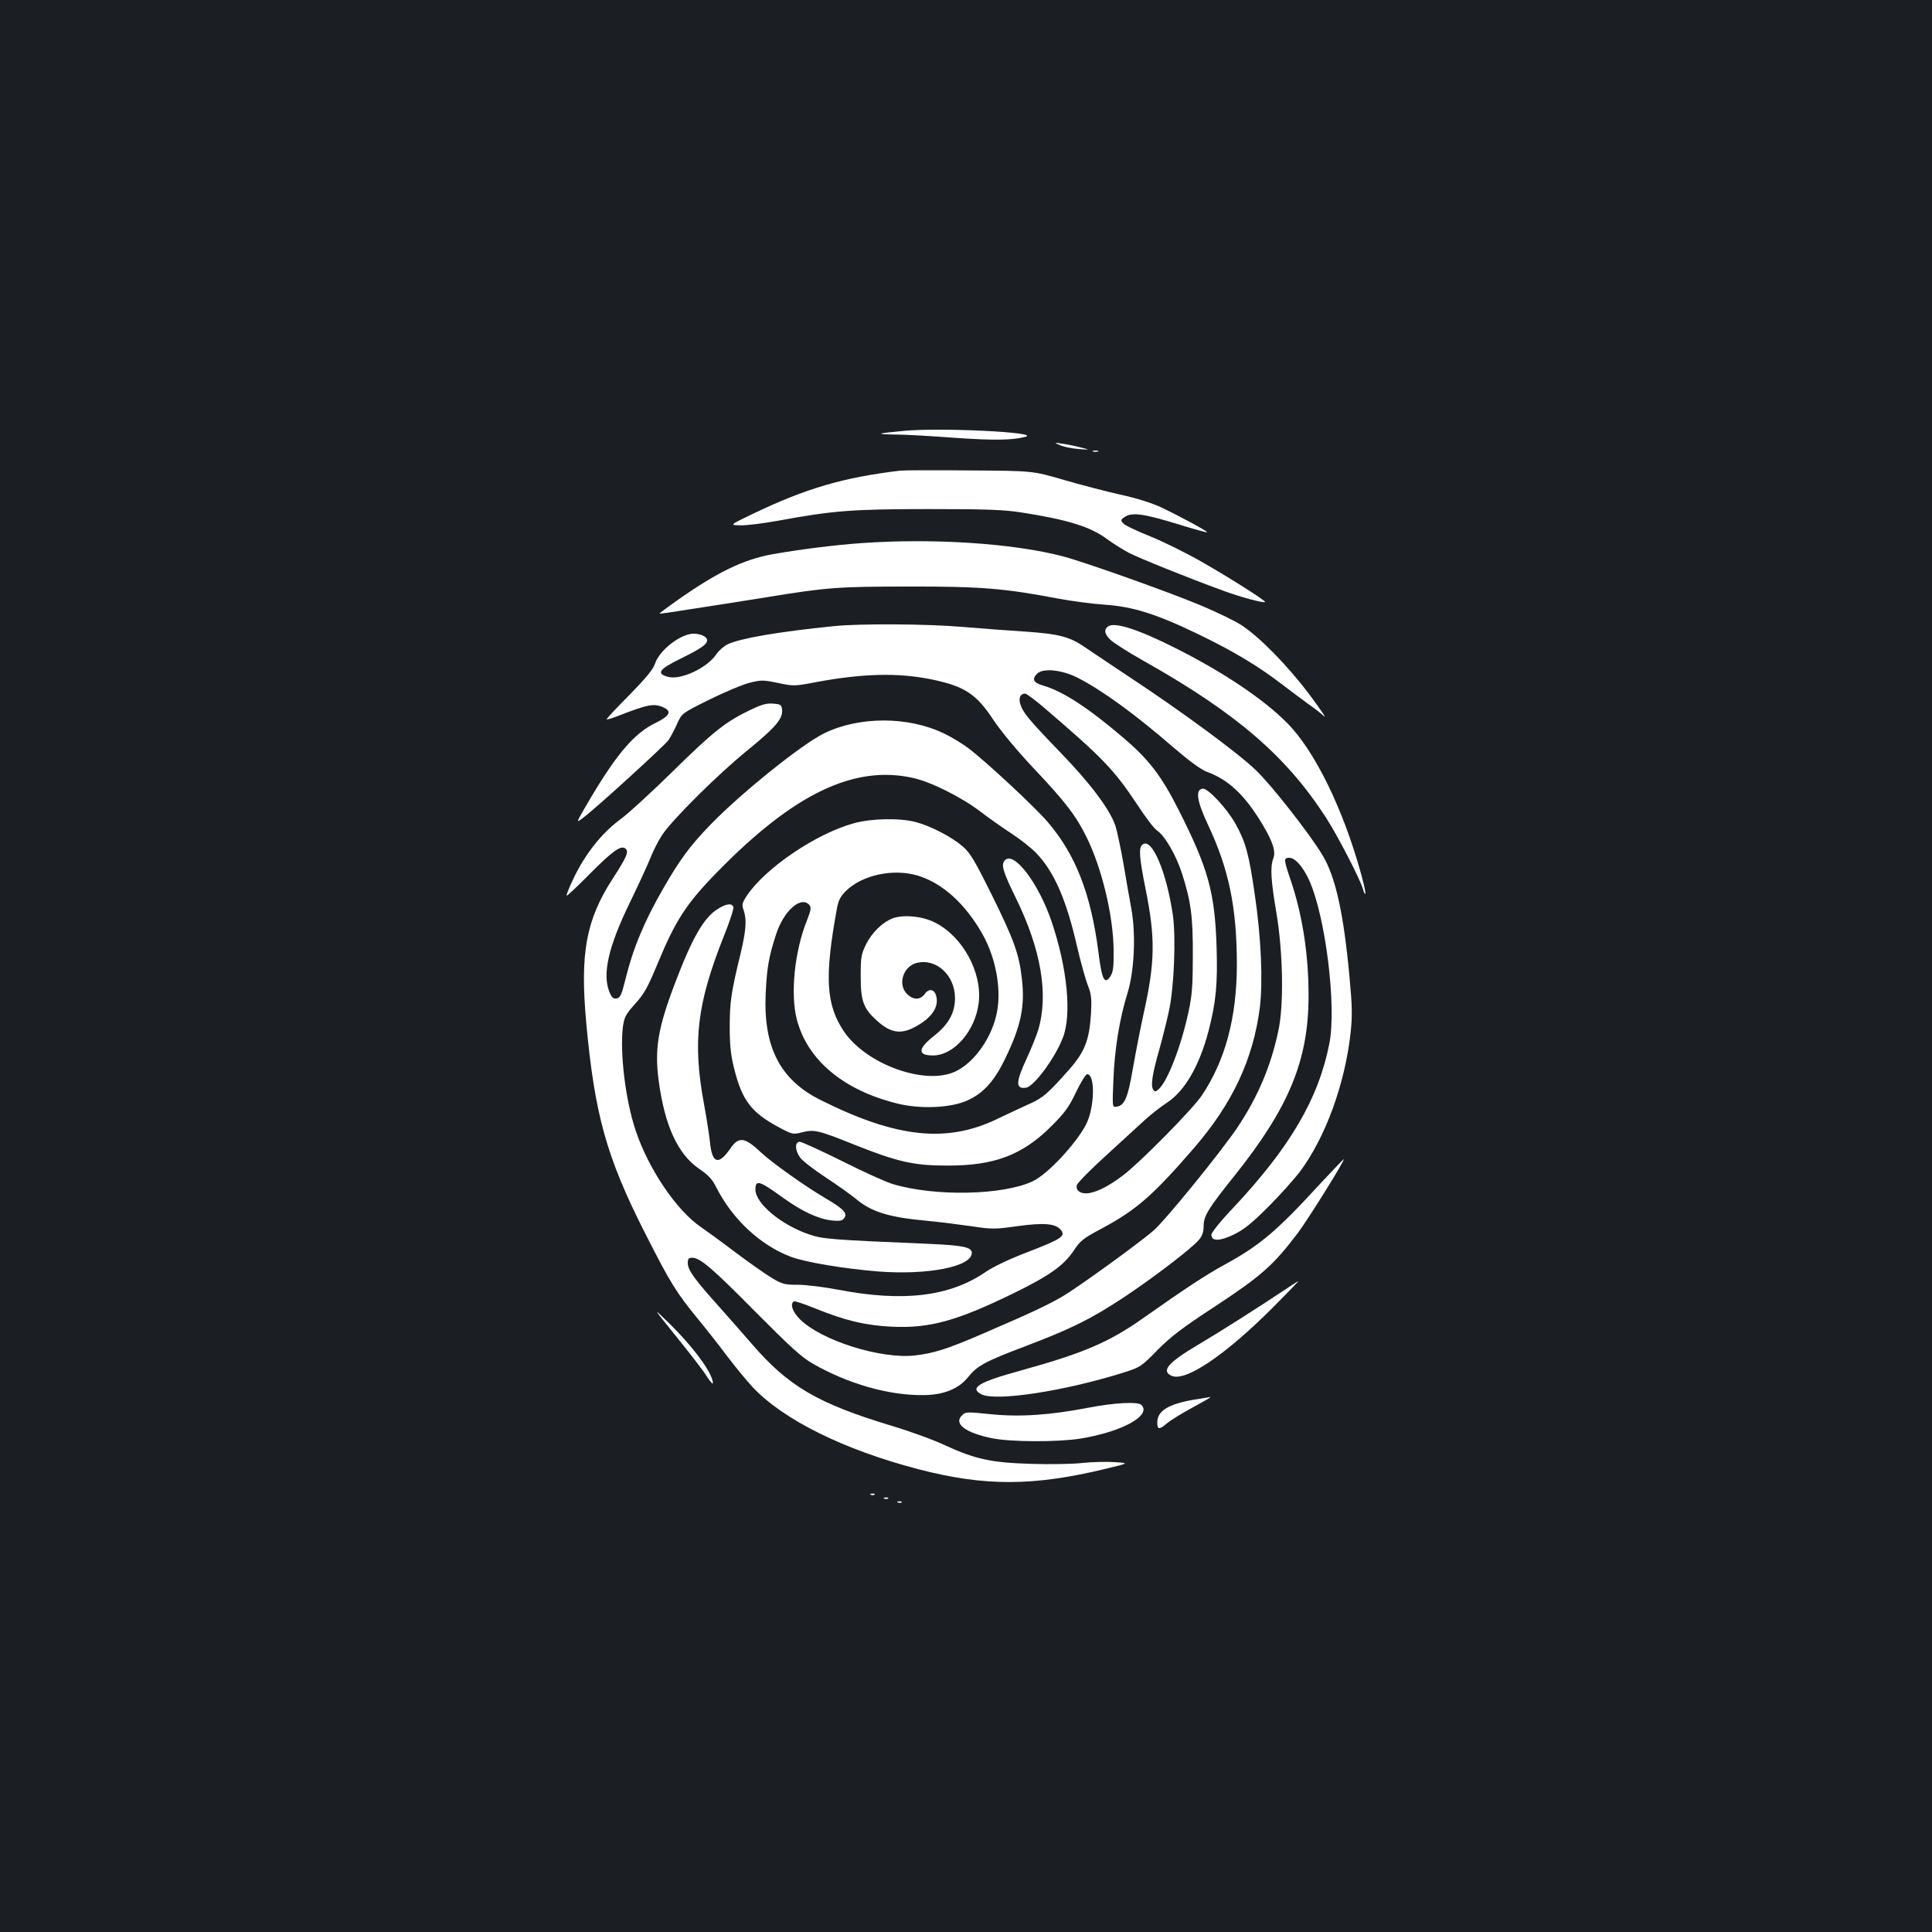 <?xml version="1.0" standalone="no"?>
<!DOCTYPE svg PUBLIC "-//W3C//DTD SVG 20010904//EN"
 "http://www.w3.org/TR/2001/REC-SVG-20010904/DTD/svg10.dtd">
<svg version="1.0" xmlns="http://www.w3.org/2000/svg"
 width="1000pt" height="1000pt" viewBox="0 0 1000 1000"
 preserveAspectRatio="xMidYMid meet">
<rect width="100%" height="100%" fill="#1b1f23"/>
<g transform="translate(0,1000) scale(0.1,-0.1)"
fill="#ffffff" stroke="none">
<path d="M4680 7770 c-145 -14 -153 -17 -50 -19 52 0 192 -8 310 -17 201 -14
301 -13 367 5 86 23 -437 49 -627 31z"/>
<path d="M5486 7696 c17 -8 59 -17 95 -20 64 -5 64 -5 9 9 -30 8 -73 16 -95
19 -40 6 -40 6 -9 -8z"/>
<path d="M5658 7663 c6 -2 18 -2 25 0 6 3 1 5 -13 5 -14 0 -19 -2 -12 -5z"/>
<path d="M4660 7564 c-295 -35 -488 -92 -760 -222 -125 -60 -125 -60 -67 -61
32 -1 117 10 190 23 289 53 386 61 782 61 305 0 390 -3 485 -18 238 -37 356
-74 441 -138 30 -22 81 -54 113 -71 58 -29 292 -124 486 -195 86 -32 211 -66
218 -59 5 6 -184 126 -328 208 -80 46 -200 105 -267 132 -67 27 -129 56 -138
66 -16 17 -15 20 9 36 37 23 97 15 276 -40 80 -25 146 -43 148 -41 5 4 -143
84 -238 129 -46 22 -129 48 -212 66 -76 17 -209 52 -295 77 -158 46 -158 46
-483 48 -179 2 -341 1 -360 -1z"/>
<path d="M4460 7189 c-140 -10 -323 -33 -463 -58 -150 -27 -287 -94 -494 -240
-51 -36 -91 -66 -90 -67 1 -1 25 2 52 6 242 37 399 62 505 79 311 51 371 55
730 55 372 1 497 -9 770 -61 74 -14 187 -29 250 -33 144 -10 266 -48 483 -153
182 -88 309 -164 435 -261 51 -39 113 -85 138 -103 25 -17 60 -44 77 -60 16
-15 -18 35 -76 113 -113 149 -254 294 -351 358 -32 21 -128 68 -212 103 -170
71 -598 223 -711 253 -258 68 -673 95 -1043 69z"/>
<path d="M4315 6759 c-287 -29 -484 -63 -549 -94 -19 -9 -45 -32 -58 -51 -48
-72 -186 -136 -252 -117 -60 17 -45 39 65 93 108 53 139 75 139 96 0 18 -33
34 -70 34 -67 0 -178 -86 -200 -156 -9 -28 -47 -74 -131 -160 -66 -66 -119
-123 -119 -127 0 -3 24 4 53 15 161 63 192 69 242 46 44 -20 31 -44 -42 -80
-113 -54 -209 -169 -361 -431 -51 -88 -51 -88 -14 -60 65 48 420 372 442 402
11 17 32 55 45 85 24 54 24 54 167 125 79 39 172 78 208 87 60 15 70 15 147
-1 80 -17 85 -17 195 4 241 45 424 50 597 15 174 -36 234 -75 324 -212 40 -59
120 -156 202 -243 170 -180 224 -250 280 -364 79 -161 137 -405 139 -580 1
-92 -2 -115 -17 -139 -30 -45 -44 -17 -62 129 -39 299 -117 500 -261 669 -66
78 -318 312 -411 383 -32 24 -89 59 -128 77 -184 89 -439 89 -620 0 -116 -57
-433 -312 -590 -475 -103 -106 -157 -180 -240 -324 -101 -175 -159 -315 -198
-475 -20 -81 -27 -95 -46 -98 -16 -3 -25 5 -36 32 -39 93 -6 237 106 466 44
91 91 193 105 228 13 34 40 88 61 120 53 80 293 319 450 445 138 113 176 158
171 204 -3 25 -7 28 -47 31 -33 3 -60 -5 -116 -32 -125 -59 -193 -112 -400
-316 -110 -108 -235 -223 -278 -254 -93 -69 -181 -180 -239 -304 -22 -46 -38
-86 -35 -88 2 -2 55 47 117 110 119 120 164 153 187 134 19 -16 9 -41 -67
-158 -137 -213 -168 -384 -136 -740 44 -481 105 -700 308 -1099 130 -256 158
-300 273 -441 43 -52 112 -140 153 -195 42 -55 99 -124 127 -154 158 -169 472
-325 860 -426 343 -89 595 -88 970 3 120 29 120 29 45 34 -41 3 -115 1 -165
-4 -49 -6 -169 -8 -265 -5 -209 6 -291 24 -448 96 -59 28 -183 73 -277 101
-383 116 -533 204 -721 421 -49 57 -128 146 -175 199 -123 137 -159 187 -159
221 0 24 4 29 23 29 41 0 105 -55 332 -285 173 -174 235 -231 290 -262 182
-105 394 -166 573 -164 104 0 184 32 232 92 48 60 88 82 300 162 241 92 337
140 510 254 153 102 348 251 385 295 18 21 25 41 25 72 0 52 23 90 161 262
280 351 381 595 382 924 1 215 -31 423 -93 606 -36 106 -37 114 -6 114 30 0
71 -47 103 -118 85 -191 141 -650 104 -842 -56 -287 -204 -539 -501 -855 -61
-64 -110 -125 -110 -136 0 -35 45 -34 118 2 51 25 92 58 177 143 61 61 134
143 163 181 133 178 234 456 263 722 9 85 8 137 -6 286 -30 327 -72 519 -140
631 -66 110 -265 364 -346 441 -93 89 -382 302 -649 478 -96 64 -201 134 -233
156 -79 55 -135 70 -312 82 -82 5 -227 16 -322 24 -182 16 -535 18 -668 4z
m1263 -267 c127 -65 299 -190 496 -361 84 -72 142 -114 173 -126 111 -40 196
-120 285 -268 57 -95 73 -144 58 -182 -16 -42 -12 -113 17 -282 34 -204 39
-478 9 -612 -39 -182 -106 -339 -210 -495 -85 -127 -377 -486 -437 -537 -82
-70 -392 -294 -469 -339 -79 -46 -160 -84 -408 -191 -192 -83 -257 -103 -358
-115 -177 -19 -484 78 -594 188 -38 38 -52 79 -31 92 5 3 53 -13 107 -35 157
-64 262 -89 399 -96 197 -9 336 29 633 174 184 90 258 143 309 219 34 52 49
64 147 116 180 97 264 171 478 418 198 230 305 459 339 726 16 133 7 359 -26
582 -30 209 -47 273 -100 368 -47 83 -145 187 -171 182 -38 -7 -29 -64 29
-188 108 -229 149 -429 149 -725 -1 -274 -60 -494 -182 -676 -49 -72 -314
-341 -405 -411 -71 -54 -128 -84 -175 -93 -44 -8 -75 12 -66 42 4 11 72 81
153 154 81 74 172 157 202 185 31 28 81 67 112 87 92 61 166 189 214 369 39
152 48 244 42 437 -9 284 -44 407 -196 708 -90 178 -154 262 -291 378 -177
151 -307 236 -409 266 -51 15 -61 32 -35 60 29 33 129 23 212 -19z m-176 -153
c309 -265 363 -321 486 -506 41 -63 86 -122 100 -131 41 -27 100 -129 131
-226 46 -145 56 -223 55 -426 0 -151 -4 -203 -22 -286 -38 -178 -108 -359
-154 -401 -17 -15 -21 -15 -29 -3 -14 21 -5 79 31 206 17 60 40 152 51 204 26
122 36 375 20 491 -33 228 -110 408 -158 367 -20 -16 -16 -67 16 -227 52 -258
50 -380 -10 -649 -16 -74 -41 -201 -55 -281 -26 -153 -43 -193 -84 -199 -23
-4 -23 -4 -17 140 6 157 32 317 73 448 35 113 44 302 20 435 -9 50 -28 155
-41 235 -14 80 -33 167 -41 194 -29 86 -128 219 -288 384 -161 167 -193 205
-206 251 -8 30 2 51 26 51 7 0 50 -32 96 -71z m-679 -365 c94 -20 252 -99 352
-175 44 -34 117 -85 163 -115 46 -30 102 -75 125 -99 93 -96 157 -243 212
-485 19 -81 44 -171 56 -201 18 -46 20 -68 16 -144 -8 -137 -32 -199 -113
-291 -109 -123 -135 -146 -204 -177 -36 -16 -110 -51 -165 -77 -262 -128 -524
-101 -919 97 -208 104 -295 273 -283 548 6 133 16 193 54 309 40 123 130 202
173 151 10 -12 7 -27 -14 -81 -64 -159 -86 -383 -51 -513 55 -208 240 -363
516 -432 121 -31 280 -24 366 15 84 38 140 101 196 217 82 169 103 271 86 415
-14 125 -41 200 -155 431 -91 183 -112 218 -152 253 -56 48 -165 105 -242 125
-82 22 -230 19 -320 -6 -197 -54 -460 -233 -555 -376 -24 -37 -26 -46 -16 -74
17 -50 13 -105 -18 -234 -46 -189 -54 -242 -54 -370 0 -89 5 -143 21 -208 42
-172 89 -234 232 -311 71 -38 74 -39 121 -27 62 16 83 12 274 -65 221 -88 306
-107 475 -107 245 -1 390 53 541 203 71 71 92 100 129 178 24 50 50 92 57 92
43 0 39 -174 -6 -261 -53 -101 -199 -257 -275 -293 -155 -73 -507 -80 -724
-15 -37 11 -156 65 -265 120 -109 54 -207 99 -217 99 -27 0 -26 -43 1 -81 11
-16 71 -63 134 -104 62 -41 132 -91 156 -111 80 -67 170 -95 369 -113 63 -6
166 -19 228 -28 107 -16 121 -16 242 1 134 18 193 13 220 -19 27 -32 7 -47
-159 -111 -105 -40 -187 -79 -230 -108 -185 -127 -425 -156 -760 -92 -73 14
-168 26 -210 26 -71 0 -82 3 -137 36 -32 19 -117 79 -189 133 -71 54 -151 112
-176 129 -127 86 -273 302 -339 501 -53 158 -82 401 -66 535 7 50 14 64 56
112 54 59 70 87 124 217 93 224 148 310 310 475 393 402 705 553 1009 486z
m27 -506 c129 -39 249 -148 338 -308 66 -120 95 -275 73 -395 -24 -132 -116
-264 -216 -311 -157 -74 -464 38 -578 209 -92 138 -100 281 -35 635 7 40 18
62 45 89 84 84 246 119 373 81z"/>
<path d="M5202 5548 c-22 -22 -13 -55 56 -196 131 -267 170 -500 116 -682 -9
-30 -36 -97 -60 -149 -57 -122 -58 -159 -4 -151 41 5 150 152 191 258 47 118
24 360 -58 602 -67 198 -194 365 -241 318z"/>
<path d="M3718 5297 c-75 -45 -135 -150 -228 -396 -85 -225 -102 -332 -81
-492 31 -235 99 -383 210 -459 46 -31 67 -53 87 -93 84 -167 229 -302 387
-362 79 -29 271 -61 451 -76 260 -20 486 25 486 96 0 30 -45 39 -225 47 -503
21 -548 25 -615 48 -144 48 -279 160 -280 232 0 54 19 48 145 -43 96 -69 182
-109 250 -116 38 -4 54 -2 63 10 22 26 0 49 -99 107 -100 59 -274 182 -329
234 -86 81 -116 85 -160 21 -61 -88 -94 -78 -105 32 -4 38 -18 127 -31 198
-60 323 -37 518 102 868 31 76 53 145 50 153 -8 20 -36 17 -78 -9z"/>
<path d="M4621 5247 c-54 -21 -107 -73 -138 -134 -26 -53 -28 -68 -28 -168 0
-127 14 -165 85 -229 73 -65 126 -72 206 -26 79 45 114 99 100 154 -9 36 -37
42 -59 12 -24 -33 -60 -33 -92 -1 -50 49 -21 143 50 161 101 25 198 -64 198
-182 0 -77 -33 -136 -109 -196 -84 -66 -86 -101 -5 -101 109 0 220 128 237
274 18 156 -83 342 -227 414 -63 33 -164 42 -218 22z"/>
<path d="M5738 6759 c-26 -15 -22 -41 10 -71 15 -15 92 -64 172 -109 479 -270
736 -491 942 -809 60 -92 182 -328 193 -373 4 -15 9 -26 12 -23 3 2 -7 47 -21
99 -93 339 -242 644 -386 787 -119 120 -324 258 -565 380 -195 99 -320 141
-357 119z"/>
<path d="M6838 3878 c-229 -250 -317 -324 -498 -423 -102 -56 -202 -122 -422
-277 -178 -126 -311 -182 -635 -272 -216 -59 -268 -90 -203 -123 75 -38 433
17 740 114 81 26 88 30 170 114 69 70 127 115 305 231 236 156 297 210 424
378 53 71 246 380 236 380 -2 0 -54 -55 -117 -122z"/>
<path d="M6653 3326 c-141 -94 -336 -218 -451 -286 -157 -93 -193 -136 -138
-161 72 -33 280 108 531 360 71 72 128 130 125 130 -3 -1 -33 -20 -67 -43z"/>
<path d="M3502 3080 c69 -85 140 -177 157 -205 17 -27 31 -42 31 -34 -1 52
-103 190 -236 319 -77 75 -77 75 48 -80z"/>
<path d="M6178 2755 c-132 -23 -188 -58 -188 -118 0 -37 10 -38 49 -5 20 17
82 55 136 84 55 30 96 53 90 53 -5 -1 -44 -7 -87 -14z"/>
<path d="M5635 2714 c-202 -39 -356 -49 -506 -34 -127 13 -131 13 -151 -7 -42
-43 20 -89 155 -117 97 -20 340 -21 460 -2 215 35 369 120 315 174 -18 18
-138 12 -273 -14z"/>
<path d="M4508 2263 c7 -3 16 -2 19 1 4 3 -2 6 -13 5 -11 0 -14 -3 -6 -6z"/>
<path d="M4578 2243 c7 -3 16 -2 19 1 4 3 -2 6 -13 5 -11 0 -14 -3 -6 -6z"/>
<path d="M4648 2223 c7 -3 16 -2 19 1 4 3 -2 6 -13 5 -11 0 -14 -3 -6 -6z"/>
</g>
</svg>
